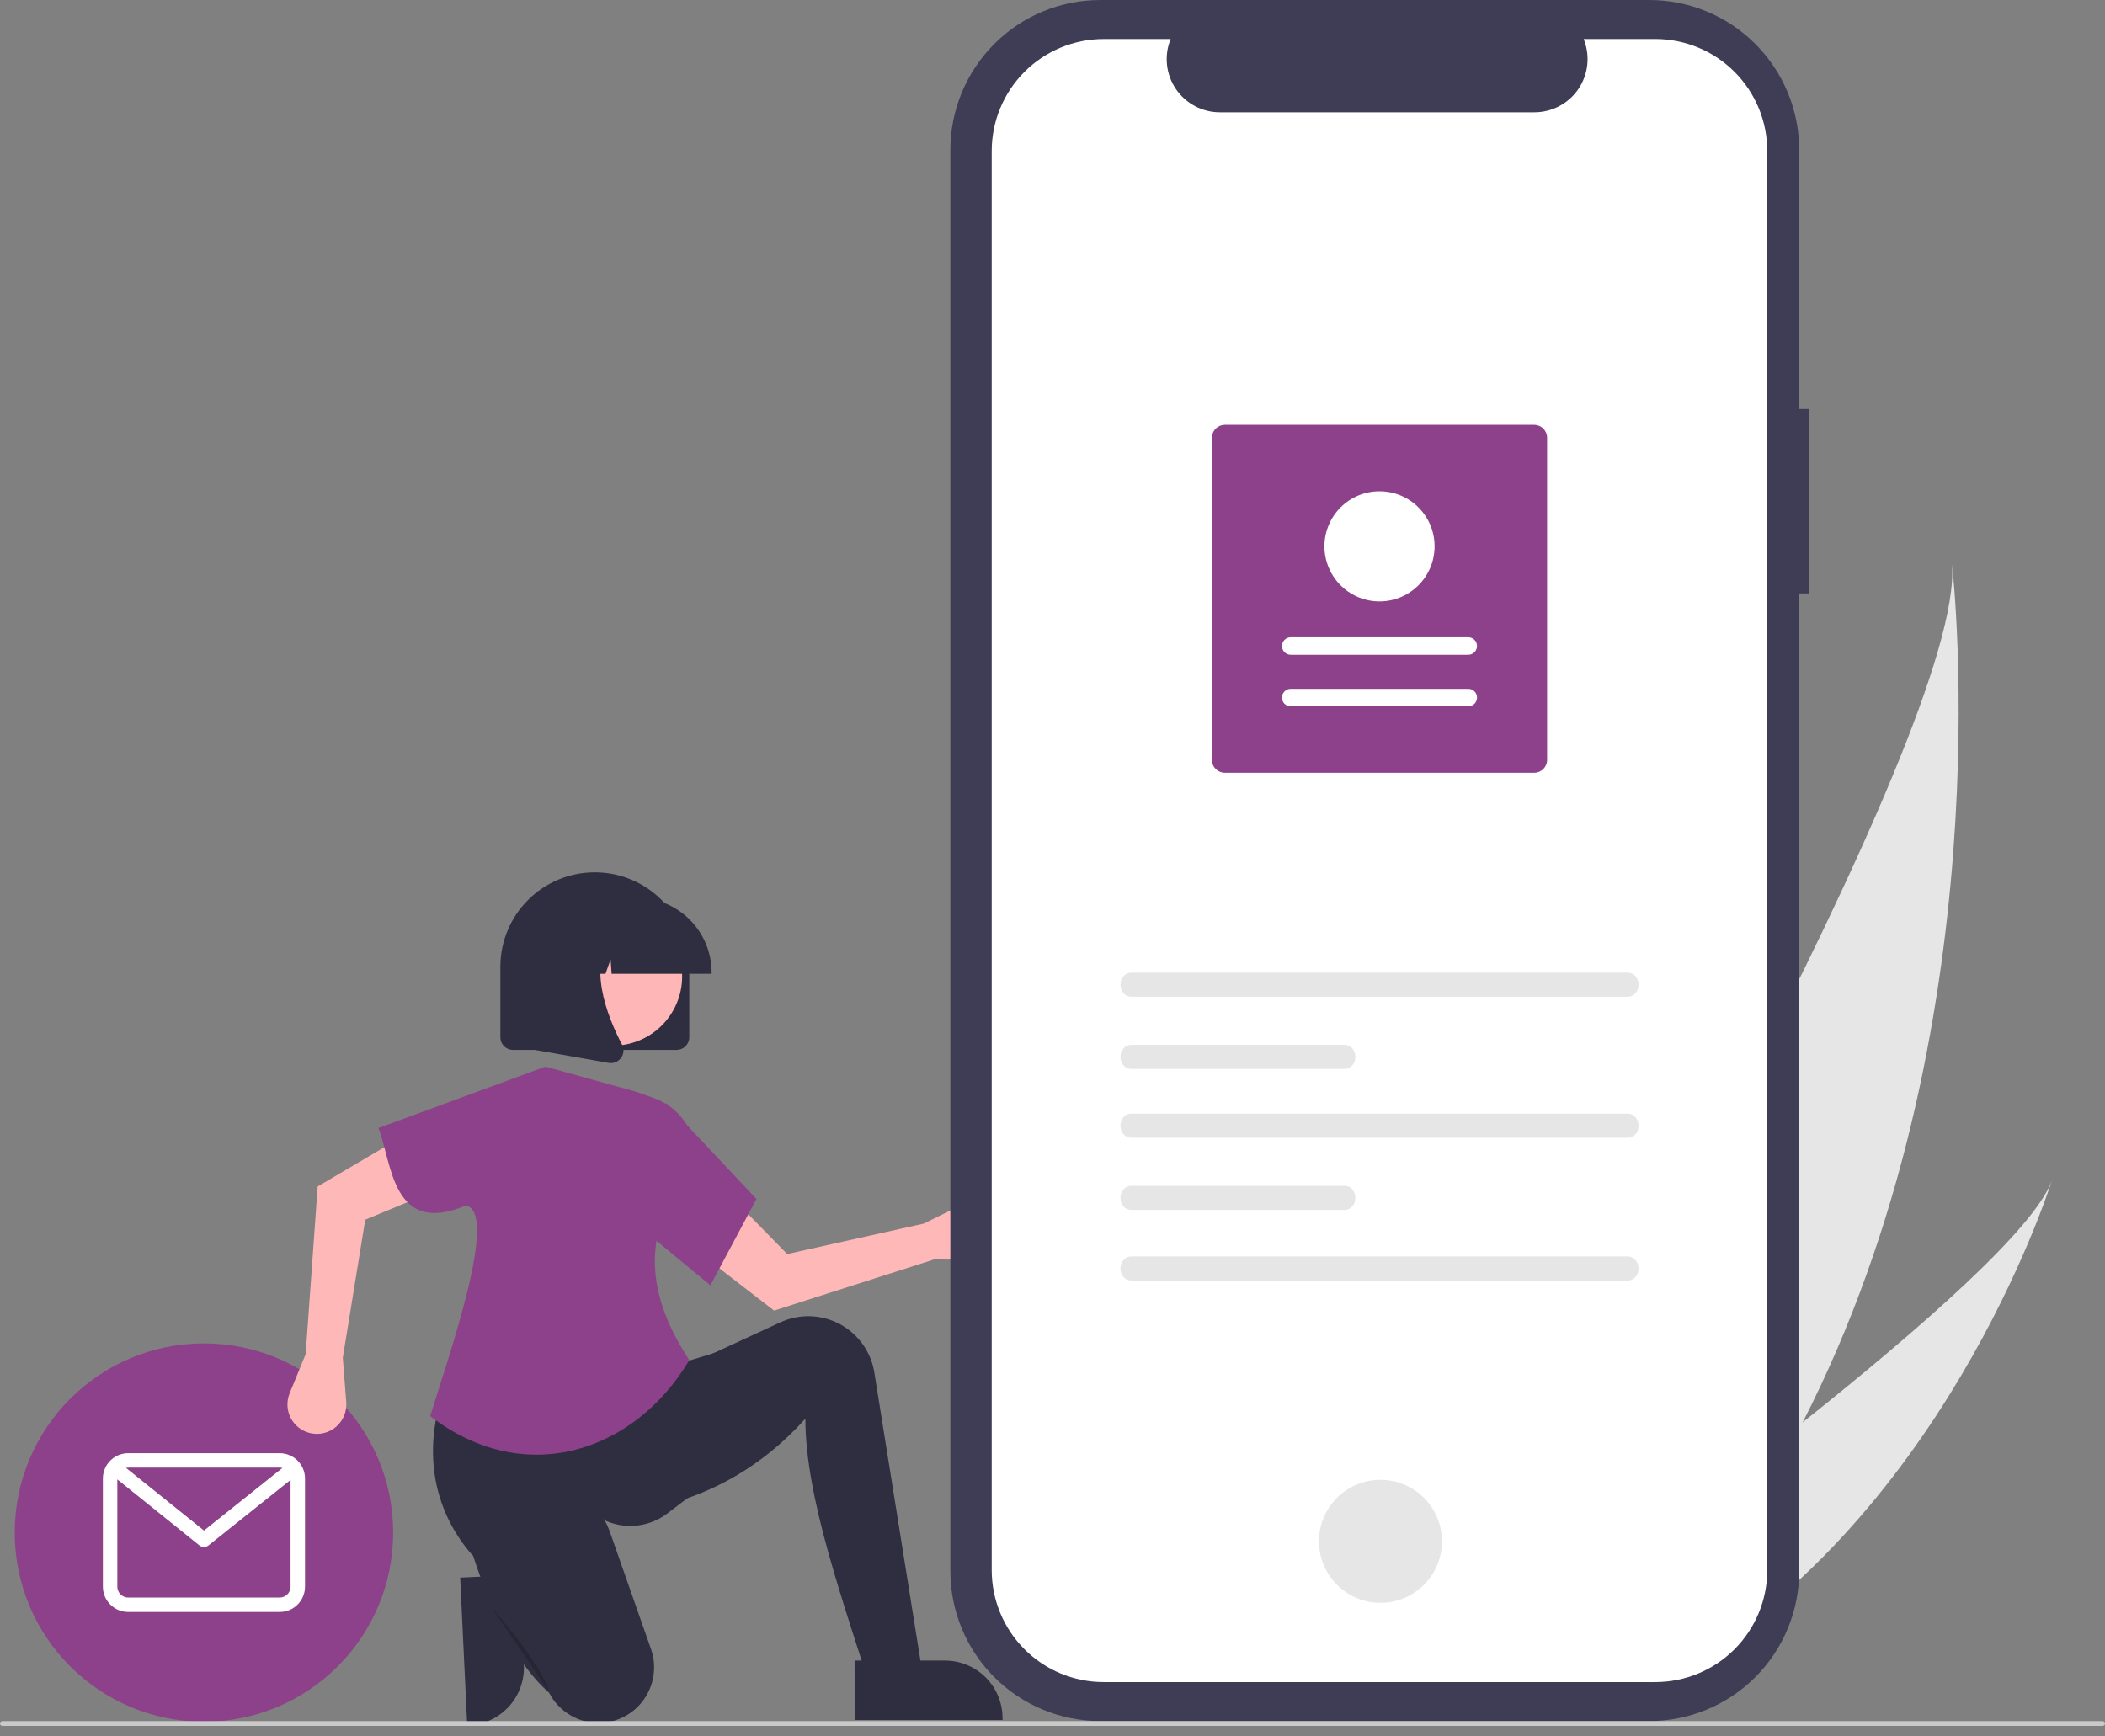 <svg width="80" height="66" viewBox="0 0 80 66" fill="none" xmlns="http://www.w3.org/2000/svg">
<rect x="0" y="0" width="80" height="66" fill="#808080" stroke="none"/>
<g clip-path="url(#clip0_36_5925)">
<path d="M19.746 59.857L19.909 63.287L19.909 63.287C19.936 63.867 19.733 64.434 19.342 64.863C18.952 65.292 18.407 65.549 17.827 65.576L17.756 65.58L17.489 59.964L19.746 59.857Z" fill="#2F2E41"/>
<path d="M68.51 54.061C66.876 57.249 64.804 60.332 62.183 63.122C62.124 63.185 62.066 63.247 62.006 63.309L55.795 60.369C55.833 60.306 55.875 60.235 55.919 60.157C58.588 55.592 74.694 27.744 74.185 21.437C74.244 21.957 76.153 39.16 68.51 54.061Z" fill="#E6E6E6"/>
<path d="M63.381 63.69C63.294 63.739 63.205 63.787 63.115 63.834L58.456 61.628C58.521 61.582 58.597 61.527 58.684 61.466C60.111 60.441 64.356 57.366 68.51 54.061C72.973 50.509 77.332 46.693 77.98 44.872C77.848 45.289 73.763 57.986 63.381 63.69Z" fill="#E6E6E6"/>
<path d="M7.751 65.443C11.723 65.443 14.942 62.223 14.942 58.252C14.942 54.28 11.723 51.061 7.751 51.061C3.78 51.061 0.56 54.28 0.56 58.252C0.56 62.223 3.78 65.443 7.751 65.443Z" fill="#8D418A"/>
<path d="M10.632 55.234H4.87C4.616 55.234 4.372 55.336 4.192 55.516C4.012 55.696 3.911 55.94 3.91 56.194V60.309C3.911 60.564 4.012 60.808 4.192 60.988C4.372 61.168 4.616 61.269 4.87 61.269H10.632C10.886 61.269 11.13 61.168 11.31 60.988C11.49 60.808 11.591 60.564 11.592 60.309V56.194C11.591 55.94 11.49 55.696 11.31 55.516C11.13 55.336 10.886 55.234 10.632 55.234ZM10.632 55.783C10.666 55.783 10.7 55.787 10.733 55.796L7.752 58.175L4.787 55.791C4.815 55.786 4.843 55.783 4.87 55.783H10.632ZM10.632 60.721H4.87C4.761 60.721 4.657 60.677 4.58 60.6C4.503 60.523 4.459 60.418 4.459 60.309V56.231L7.579 58.74C7.628 58.779 7.688 58.8 7.75 58.8C7.813 58.8 7.873 58.779 7.922 58.741L11.043 56.251V60.309C11.043 60.418 10.999 60.523 10.922 60.6C10.845 60.677 10.741 60.721 10.632 60.721Z" fill="white"/>
<path d="M35.503 47.87L37.112 47.883C37.275 47.884 37.436 47.85 37.584 47.783C37.732 47.715 37.864 47.617 37.97 47.493C38.076 47.37 38.154 47.224 38.198 47.068C38.242 46.911 38.252 46.747 38.226 46.586C38.198 46.413 38.13 46.249 38.028 46.107C37.925 45.965 37.79 45.849 37.634 45.769C37.479 45.688 37.306 45.646 37.131 45.644C36.956 45.643 36.783 45.682 36.626 45.76L35.108 46.508L29.918 47.666L27.695 45.393L26.418 47.496L29.418 49.814L35.503 47.87Z" fill="#FFB8B8"/>
<path d="M35.201 64.493L33.306 64.858C32.011 60.776 30.608 56.911 30.608 53.921C28.775 55.961 26.503 57.128 23.827 57.494L24.119 52.974L26.306 51.807L29.654 50.262C29.947 50.127 30.263 50.048 30.585 50.031C31.212 49.998 31.829 50.198 32.317 50.593C32.805 50.987 33.13 51.549 33.229 52.168L35.201 64.493Z" fill="#2F2E41"/>
<path d="M26.124 56.947L25.368 57.521C25.043 57.768 24.66 57.926 24.255 57.979C23.85 58.032 23.439 57.977 23.061 57.822C20.897 56.2 19.36 56.679 17.966 59.127C16.295 57.241 15.883 54.516 17.375 51.698L25.65 51.88L27.327 51.37L26.124 56.947Z" fill="#2F2E41"/>
<path d="M23.368 65.395C22.894 65.541 22.383 65.515 21.926 65.322C21.469 65.13 21.094 64.782 20.867 64.341C20.123 63.686 19.496 62.748 18.952 61.608C18.561 60.771 18.226 59.91 17.948 59.03C17.571 57.866 18.201 56.596 19.373 56.248C19.408 56.237 19.443 56.228 19.479 56.218C21.044 55.817 22.65 56.719 23.185 58.243L24.74 62.676C24.832 62.938 24.872 63.215 24.856 63.492C24.841 63.769 24.771 64.04 24.651 64.29C24.531 64.54 24.362 64.764 24.156 64.95C23.949 65.135 23.708 65.277 23.446 65.369C23.42 65.378 23.394 65.387 23.368 65.395Z" fill="#2F2E41"/>
<path opacity="0.2" d="M18.687 61.103C18.687 61.103 20.51 63.145 20.874 64.311L18.687 61.103Z" fill="black"/>
<path d="M11.617 51.468L11.007 52.957C10.946 53.108 10.918 53.27 10.925 53.433C10.932 53.596 10.975 53.755 11.05 53.899C11.126 54.044 11.232 54.17 11.361 54.269C11.49 54.368 11.639 54.438 11.798 54.474C11.969 54.512 12.146 54.51 12.316 54.468C12.486 54.425 12.644 54.343 12.776 54.228C12.909 54.113 13.012 53.969 13.079 53.807C13.145 53.645 13.173 53.469 13.159 53.295L13.028 51.608L13.881 46.36L16.818 45.14L15.339 43.173L12.073 45.097L11.617 51.468Z" fill="#FFB8B8"/>
<path d="M26.197 51.698C24.102 55.217 19.925 56.579 16.349 53.824C16.978 51.756 19.009 46.042 17.697 45.824C14.91 46.992 14.906 44.248 14.385 42.875L20.728 40.542L24.155 41.49L24.858 41.739C25.315 41.902 25.711 42.2 25.994 42.594C26.276 42.989 26.431 43.46 26.438 43.945C24.999 46.025 23.933 48.243 26.197 51.698Z" fill="#8D418A"/>
<path d="M26.999 48.854L24.483 46.776L25.322 41.928L28.749 45.573L26.999 48.854Z" fill="#8D418A"/>
<path d="M68.737 15.546H68.378V5.699C68.378 4.187 67.778 2.738 66.709 1.669C65.64 0.6 64.191 0 62.679 0H41.817C40.306 0 38.856 0.6 37.788 1.669C36.719 2.738 36.118 4.187 36.118 5.699V59.719C36.118 61.23 36.719 62.68 37.788 63.749C38.856 64.817 40.306 65.418 41.817 65.418H62.679C64.19 65.418 65.64 64.817 66.709 63.749C67.777 62.68 68.378 61.23 68.378 59.719V22.555H68.737L68.737 15.546Z" fill="#3F3D56"/>
<path d="M62.909 1.482H60.186C60.311 1.79 60.359 2.123 60.325 2.453C60.291 2.782 60.177 3.099 59.992 3.374C59.807 3.65 59.557 3.875 59.264 4.031C58.972 4.187 58.645 4.268 58.314 4.268H46.362C46.031 4.268 45.704 4.187 45.412 4.031C45.119 3.875 44.869 3.65 44.684 3.374C44.499 3.099 44.385 2.783 44.351 2.453C44.317 2.123 44.365 1.79 44.49 1.483H41.946C40.818 1.483 39.735 1.931 38.937 2.729C38.139 3.527 37.69 4.61 37.69 5.739V59.679C37.69 60.808 38.139 61.891 38.937 62.689C39.735 63.487 40.818 63.935 41.946 63.935H62.908C64.037 63.935 65.12 63.487 65.918 62.689C66.716 61.891 67.164 60.808 67.164 59.679V5.738C67.164 4.61 66.716 3.527 65.918 2.729C65.12 1.931 64.037 1.482 62.908 1.482L62.909 1.482Z" fill="white"/>
<path d="M52.464 60.921C53.754 60.921 54.801 59.875 54.801 58.584C54.801 57.293 53.754 56.247 52.464 56.247C51.173 56.247 50.127 57.293 50.127 58.584C50.127 59.875 51.173 60.921 52.464 60.921Z" fill="#E6E6E6"/>
<path d="M42.983 36.971C42.762 36.971 42.582 37.176 42.582 37.428C42.582 37.68 42.762 37.885 42.983 37.885H61.872C62.093 37.885 62.273 37.68 62.273 37.428C62.273 37.176 62.093 36.971 61.872 36.971H42.983Z" fill="#E6E6E6"/>
<path d="M42.983 47.757C42.762 47.757 42.582 47.962 42.582 48.215C42.582 48.467 42.762 48.672 42.983 48.672H61.872C62.093 48.672 62.273 48.467 62.273 48.215C62.273 47.962 62.093 47.757 61.872 47.757H42.983Z" fill="#E6E6E6"/>
<path d="M42.983 39.715C42.762 39.715 42.582 39.92 42.582 40.172C42.582 40.424 42.762 40.629 42.983 40.629H51.111C51.332 40.629 51.511 40.424 51.511 40.172C51.511 39.92 51.332 39.715 51.111 39.715H42.983Z" fill="#E6E6E6"/>
<path d="M42.983 42.33C42.762 42.33 42.582 42.535 42.582 42.788C42.582 43.04 42.762 43.245 42.983 43.245H61.872C62.093 43.245 62.273 43.04 62.273 42.788C62.273 42.535 62.093 42.33 61.872 42.33H42.983Z" fill="#E6E6E6"/>
<path d="M42.983 45.074C42.762 45.074 42.582 45.279 42.582 45.532C42.582 45.784 42.762 45.989 42.983 45.989H51.111C51.332 45.989 51.511 45.784 51.511 45.532C51.511 45.279 51.332 45.074 51.111 45.074H42.983Z" fill="#E6E6E6"/>
<path d="M46.549 16.146H58.307C58.437 16.146 58.562 16.198 58.653 16.29C58.745 16.382 58.797 16.506 58.797 16.636V28.882C58.797 29.012 58.745 29.137 58.653 29.229C58.562 29.32 58.437 29.372 58.307 29.372H46.549C46.419 29.372 46.294 29.32 46.202 29.229C46.111 29.137 46.059 29.012 46.059 28.882V16.636C46.059 16.506 46.111 16.382 46.202 16.29C46.294 16.198 46.419 16.146 46.549 16.146Z" fill="#8D418A"/>
<path d="M55.802 26.847C55.845 26.847 55.889 26.838 55.929 26.822C55.969 26.805 56.006 26.781 56.037 26.75C56.068 26.719 56.093 26.682 56.109 26.642C56.126 26.601 56.135 26.558 56.135 26.514C56.135 26.471 56.126 26.427 56.11 26.387C56.093 26.346 56.068 26.31 56.038 26.279C56.007 26.248 55.97 26.224 55.929 26.207C55.889 26.19 55.846 26.181 55.802 26.182H49.054C49.01 26.181 48.967 26.19 48.927 26.207C48.886 26.223 48.849 26.248 48.819 26.279C48.788 26.31 48.763 26.346 48.746 26.387C48.73 26.427 48.721 26.47 48.721 26.514C48.721 26.558 48.729 26.601 48.746 26.642C48.763 26.682 48.787 26.719 48.818 26.75C48.849 26.78 48.886 26.805 48.926 26.822C48.967 26.838 49.01 26.847 49.054 26.847H55.802Z" fill="white"/>
<path d="M55.802 24.887C55.89 24.887 55.974 24.852 56.037 24.79C56.099 24.727 56.134 24.643 56.134 24.554C56.134 24.466 56.099 24.382 56.037 24.319C55.974 24.257 55.89 24.222 55.802 24.222H49.054C48.966 24.222 48.881 24.257 48.819 24.319C48.756 24.381 48.721 24.466 48.721 24.554C48.721 24.642 48.756 24.727 48.819 24.79C48.881 24.852 48.966 24.887 49.054 24.887H55.802Z" fill="white"/>
<path d="M52.428 18.672C52.842 18.672 53.247 18.794 53.591 19.024C53.935 19.255 54.204 19.581 54.362 19.964C54.521 20.347 54.562 20.768 54.481 21.174C54.401 21.58 54.201 21.953 53.908 22.246C53.615 22.539 53.242 22.738 52.836 22.819C52.43 22.9 52.009 22.858 51.627 22.7C51.244 22.541 50.917 22.273 50.687 21.928C50.457 21.584 50.334 21.179 50.334 20.765C50.335 20.21 50.556 19.678 50.948 19.286C51.34 18.893 51.873 18.672 52.428 18.672Z" fill="white"/>
<path d="M25.714 39.907H19.498C19.37 39.907 19.247 39.856 19.157 39.766C19.067 39.676 19.016 39.553 19.016 39.425V36.746C19.016 35.794 19.394 34.881 20.067 34.207C20.74 33.534 21.654 33.156 22.606 33.156C23.558 33.156 24.471 33.534 25.144 34.207C25.818 34.881 26.196 35.794 26.196 36.746V39.425C26.196 39.553 26.145 39.676 26.054 39.766C25.964 39.856 25.841 39.907 25.714 39.907Z" fill="#2F2E41"/>
<path d="M25.602 38.376C26.299 37.101 25.83 35.502 24.555 34.804C23.279 34.107 21.68 34.576 20.982 35.851C20.285 37.127 20.754 38.726 22.029 39.423C23.305 40.121 24.904 39.652 25.602 38.376Z" fill="#FFB6B6"/>
<path d="M27.045 37.014H23.244L23.205 36.468L23.011 37.014H22.425L22.348 35.932L21.962 37.014H20.829V36.96C20.83 36.207 21.13 35.486 21.662 34.953C22.195 34.421 22.916 34.121 23.669 34.12H24.205C24.958 34.121 25.68 34.421 26.212 34.953C26.745 35.486 27.044 36.207 27.045 36.96V37.014Z" fill="#2F2E41"/>
<path d="M23.213 40.408C23.185 40.408 23.156 40.405 23.128 40.4L20.345 39.909V35.309H23.409L23.333 35.398C22.277 36.629 23.072 38.624 23.64 39.704C23.682 39.783 23.701 39.873 23.694 39.962C23.687 40.051 23.656 40.137 23.602 40.209C23.558 40.27 23.5 40.32 23.432 40.355C23.364 40.39 23.289 40.408 23.213 40.408Z" fill="#2F2E41"/>
<path d="M32.479 63.117L35.913 63.117H35.913C36.493 63.117 37.05 63.347 37.461 63.758C37.871 64.168 38.101 64.725 38.101 65.305V65.376L32.48 65.376L32.479 63.117Z" fill="#2F2E41"/>
<path d="M79.91 65.599H0.09C0.066 65.599 0.043 65.589 0.026 65.573C0.009 65.556 0 65.533 0 65.509C0 65.485 0.009 65.462 0.026 65.445C0.043 65.428 0.066 65.419 0.09 65.419H79.91C79.934 65.419 79.957 65.428 79.974 65.445C79.99 65.462 80 65.485 80 65.509C80 65.533 79.99 65.556 79.974 65.573C79.957 65.589 79.934 65.599 79.91 65.599Z" fill="#CACACA"/>
</g>
<defs>
<clipPath id="clip0_36_5925">
<rect width="80" height="65.599" fill="white"/>
</clipPath>
</defs>
</svg>
